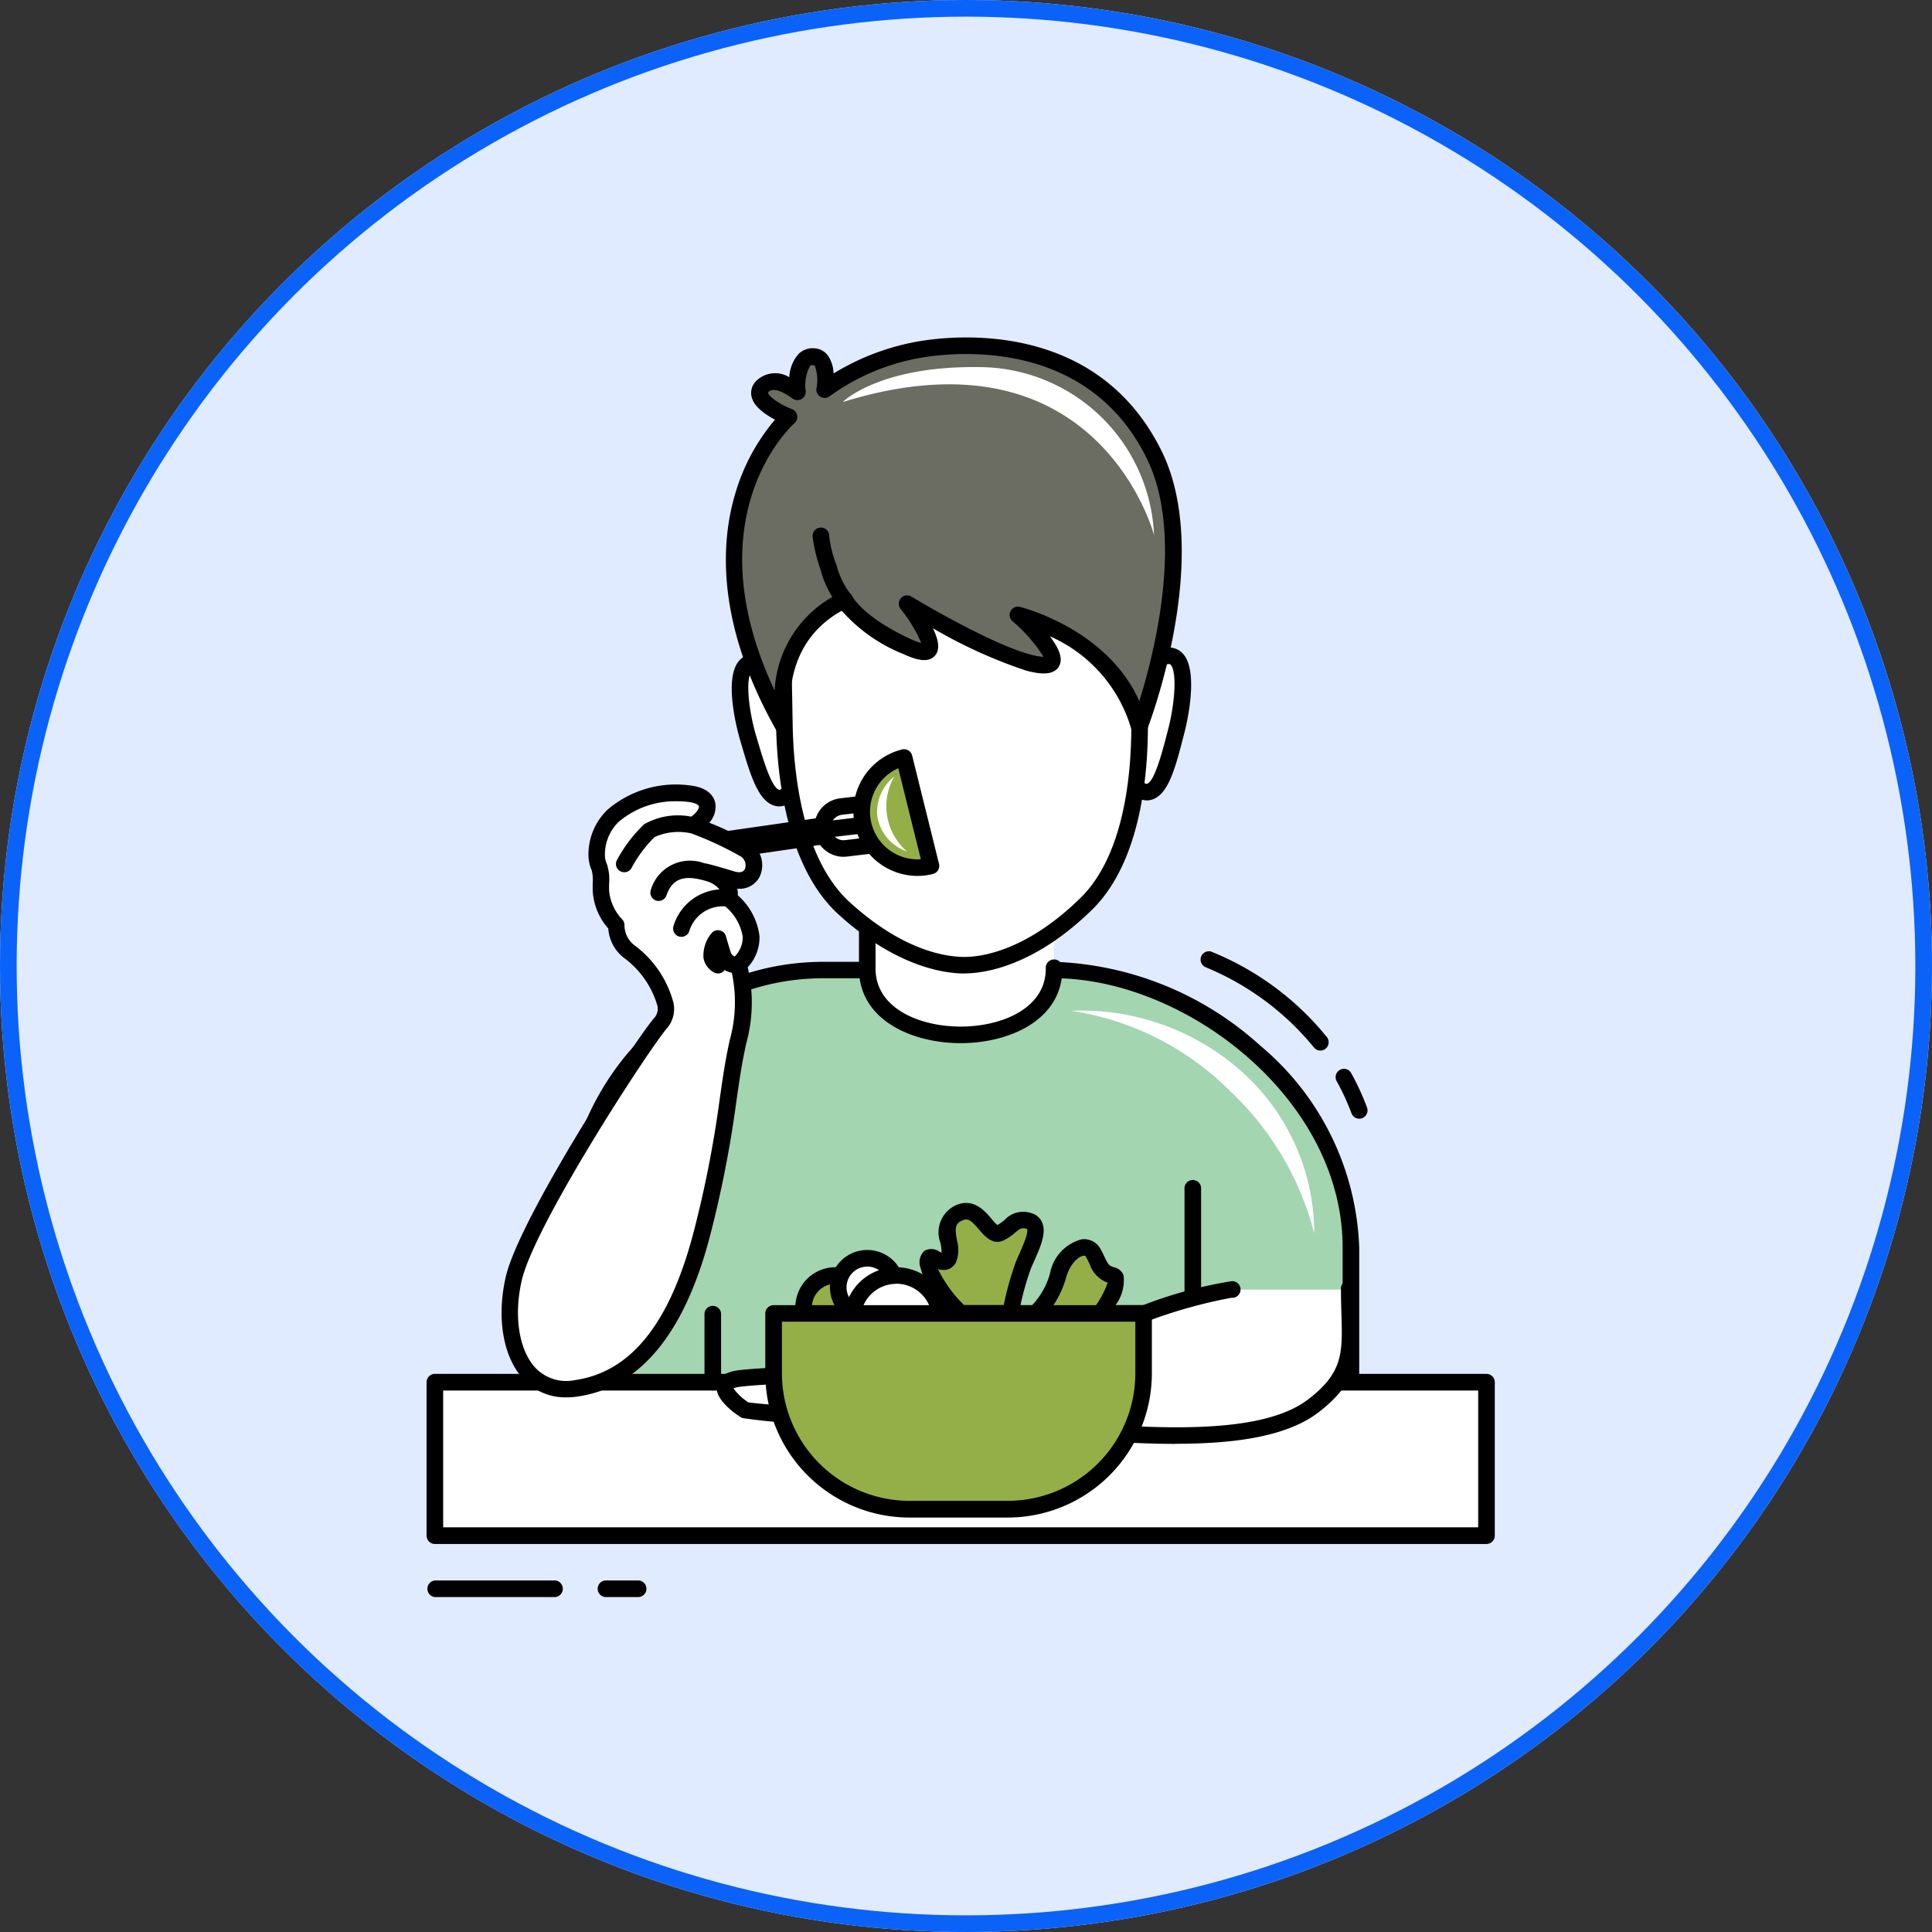 <svg xmlns="http://www.w3.org/2000/svg" width="116" height="116" viewBox="0 0 116 116">
  <rect x="0" y="0" width="116" height="116" fill="#333333" stroke="none"/>
  <g id="Grupo_1043348" data-name="Grupo 1043348" transform="translate(-425 -14725)">
    <g id="Elipse_4815" data-name="Elipse 4815" transform="translate(425 14725)" fill="#e0ebff" stroke="#0b62f8" stroke-width="1">
      <circle cx="58" cy="58" r="58" stroke="none"/>
      <circle cx="58" cy="58" r="57.5" fill="none"/>
    </g>
    <g id="comida-sana" transform="translate(439.622 14741.261)">
      <g id="Grupo_1043102" data-name="Grupo 1043102" transform="translate(19.13 41.488)">
        <path id="Trazado_772174" data-name="Trazado 772174" d="M68.358,77.855H21.5V66.3c0-9.093,6.809-16.091,15.209-16.091h13.83c8.4,0,17.823,7.559,17.823,16.653Z" transform="translate(-21 -49.711)" fill="#a2d5b0"/>
        <path id="Trazado_772175" data-name="Trazado 772175" d="M68.25,78.245H21.389a.5.5,0,0,1-.5-.5V66.191c0-9.3,6.9-16.588,15.707-16.588h13.83A19.39,19.39,0,0,1,62.82,54.645a16.54,16.54,0,0,1,5.929,12.109V77.747a.5.5,0,0,1-.5.5Zm-46.363-1H67.753v-10.5c0-8.949-9.477-16.156-17.325-16.156H36.6c-8.249,0-14.711,6.849-14.711,15.593Z" transform="translate(-20.892 -49.603)"/>
      </g>
      <g id="Grupo_1043103" data-name="Grupo 1043103" transform="translate(36.952 25.322)">
        <path id="Trazado_772176" data-name="Trazado 772176" d="M54.394,46.619c0,5.305-11.216,5.305-11.216,0V30.543H54.394V44.205" transform="translate(-42.68 -30.046)" fill="#fff"/>
        <path id="Trazado_772177" data-name="Trazado 772177" d="M48.678,50.987c-2.94,0-6.106-1.4-6.106-4.476V30.435a.5.5,0,0,1,.5-.5H54.286a.5.5,0,0,1,.5.5V44.1a.5.5,0,1,1-.995,0V30.933H43.567V46.511c0,2.392,2.649,3.481,5.111,3.481s5.111-1.089,5.111-3.481a.5.5,0,1,1,.995,0C54.784,49.586,51.619,50.987,48.678,50.987Z" transform="translate(-42.572 -29.938)"/>
      </g>
      <g id="Grupo_1043104" data-name="Grupo 1043104" transform="translate(10.992 66.229)">
        <path id="Trazado_772178" data-name="Trazado 772178" d="M11.6,80.3H74.736v9.218H11.6Z" transform="translate(-11.1 -79.808)" fill="#fff"/>
        <path id="Trazado_772179" data-name="Trazado 772179" d="M74.627,89.913H11.489a.5.5,0,0,1-.5-.5V80.2a.5.5,0,0,1,.5-.5H74.627a.5.5,0,0,1,.5.5v9.218A.5.5,0,0,1,74.627,89.913Zm-62.64-1H74.13V80.7H11.987Z" transform="translate(-10.992 -79.7)"/>
      </g>
      <path id="Trazado_772180" data-name="Trazado 772180" d="M66.85,76.27a.5.5,0,0,1-.5-.5v-9.79a.5.5,0,0,1,.995,0v9.79A.5.5,0,0,1,66.85,76.27Z" transform="translate(-9.852 -10.942)"/>
      <g id="Grupo_1043105" data-name="Grupo 1043105" transform="translate(28.401 60.67)">
        <path id="Trazado_772181" data-name="Trazado 772181" d="M70.269,73.544c0,3.326.568,4.879-2.12,6.964S60,82.455,55.178,82.13s-11.223-.557-12.613-.811-7.509-.209-8.575-.533c0,0-2.5-1.622-.325-1.9s8.111-.232,9.084-.51,11.364-2.193,12.986-2.657,6.151-2.175,7.455-2.175" transform="translate(-32.278 -73.046)" fill="#fff"/>
        <path id="Trazado_772182" data-name="Trazado 772182" d="M59.727,82.7c-1.517,0-3.1-.078-4.69-.185-1.823-.122-3.872-.232-5.789-.335-3.212-.172-5.985-.32-6.881-.484-.6-.11-2.273-.165-3.889-.218a30.142,30.142,0,0,1-4.741-.328.515.515,0,0,1-.126-.058c-.49-.317-1.609-1.145-1.42-1.97.105-.461.543-.745,1.3-.842,1.069-.136,2.972-.195,4.813-.252a37.238,37.238,0,0,0,4.2-.243c.423-.121,2.243-.478,5.177-1.051,3.241-.633,6.915-1.351,7.809-1.606.485-.138,1.231-.39,2.074-.673a26.23,26.23,0,0,1,5.518-1.522.5.5,0,1,1,0,.995,29.615,29.615,0,0,0-5.2,1.47c-.86.289-1.623.545-2.118.686-.935.267-4.631.989-7.892,1.626-2.412.471-4.691.916-5.094,1.032a30.207,30.207,0,0,1-4.44.281c-1.818.056-3.7.113-4.718.244a1.538,1.538,0,0,0-.433.1,3.3,3.3,0,0,0,.9.843,40.747,40.747,0,0,0,4.421.27c1.728.056,3.361.109,4.035.233.834.153,3.71.307,6.756.469,1.921.1,3.974.212,5.8.335,5.1.342,10.165.4,12.633-1.519,2.059-1.6,2.025-2.765,1.956-5.091-.013-.454-.028-.945-.028-1.481a.5.5,0,1,1,.995,0c0,.525.014,1.006.027,1.451.072,2.408.119,4-2.34,5.907-1.912,1.483-5.074,1.91-8.618,1.91Z" transform="translate(-32.17 -72.938)"/>
      </g>
      <g id="Grupo_1043106" data-name="Grupo 1043106" transform="translate(33.132 59.824)">
        <circle id="Elipse_4831" data-name="Elipse 4831" cx="1.91" cy="1.91" r="1.91" transform="translate(0.497 0.498)" fill="#94af48"/>
        <path id="Trazado_772183" data-name="Trazado 772183" d="M40.333,76.725a2.408,2.408,0,1,1,2.408-2.409A2.411,2.411,0,0,1,40.333,76.725Zm0-3.821a1.413,1.413,0,1,0,1.413,1.413A1.415,1.415,0,0,0,40.333,72.9Z" transform="translate(-37.925 -71.909)"/>
      </g>
      <g id="Grupo_1043107" data-name="Grupo 1043107" transform="translate(35.209 58.79)">
        <circle id="Elipse_4832" data-name="Elipse 4832" cx="1.743" cy="1.743" r="1.743" transform="translate(0.498 0.499)" fill="#fff"/>
        <path id="Trazado_772184" data-name="Trazado 772184" d="M42.693,75.133a2.241,2.241,0,1,1,2.241-2.241A2.244,2.244,0,0,1,42.693,75.133Zm0-3.485a1.245,1.245,0,1,0,1.245,1.245A1.247,1.247,0,0,0,42.693,71.647Z" transform="translate(-40.452 -70.651)"/>
      </g>
      <g id="Grupo_1043108" data-name="Grupo 1043108" transform="translate(36.049 59.824)">
        <circle id="Elipse_4833" data-name="Elipse 4833" cx="2.647" cy="2.647" r="2.647" transform="translate(0.497 0.497)" fill="#fff"/>
        <path id="Trazado_772185" data-name="Trazado 772185" d="M44.617,78.2a3.144,3.144,0,1,1,3.144-3.144A3.148,3.148,0,0,1,44.617,78.2Zm0-5.293a2.149,2.149,0,1,0,2.149,2.149A2.151,2.151,0,0,0,44.617,72.9Z" transform="translate(-41.473 -71.909)"/>
      </g>
      <path id="Trazado_772186" data-name="Trazado 772186" d="M50.4,87.029H44.493a8.154,8.154,0,0,1-8.154-8.154v-3.6H58.554v3.6A8.155,8.155,0,0,1,50.4,87.029Z" transform="translate(-4.511 -12.685)" fill="#94af48"/>
      <path id="Trazado_772187" data-name="Trazado 772187" d="M31.79,79.8a.5.5,0,0,1-.5-.5V75.172a.5.5,0,0,1,.995,0V79.3a.5.5,0,0,1-.5.5Z" transform="translate(-3.613 -12.577)"/>
      <path id="Trazado_772188" data-name="Trazado 772188" d="M58.08,53.175a14.462,14.462,0,0,1,10.569,3.961,13.056,13.056,0,0,1,4.019,9.416A17.807,17.807,0,0,0,67.617,58a17.068,17.068,0,0,0-9.537-4.822Z" transform="translate(-8.38 -8.748)" fill="#fff"/>
      <path id="Trazado_772189" data-name="Trazado 772189" d="M49.576,73.951s-1.78-1.711-1.941-2.9.869.316,1.223-.405-.709-2.105.6-2.717,1.754,1.545,2.494,1.19.869-.965,1.738-.708.032,1.738-.354,2.671a21.15,21.15,0,0,0-.773,2.869H49.576Z" transform="translate(-6.518 -11.357)" fill="#94af48"/>
      <g id="Grupo_1043109" data-name="Grupo 1043109" transform="translate(31.33 55.962)">
        <path id="Trazado_772190" data-name="Trazado 772190" d="M55.462,74.423a4.634,4.634,0,0,0,1.357-2.272c.45-1.562,1.706-2.109,2.124-1.337s.418,1.129,1.158,1.337-.74,2.272-.74,2.272Z" transform="translate(-39.244 -67.79)" fill="#94af48"/>
        <path id="Trazado_772191" data-name="Trazado 772191" d="M58.445,73.346H56.762a2.506,2.506,0,0,0,.482-1.77.751.751,0,0,0-.52-.484c-.367-.1-.407-.185-.625-.636-.065-.135-.138-.287-.231-.458a1.125,1.125,0,0,0-1.14-.6,2.6,2.6,0,0,0-1.9,2.036,4.461,4.461,0,0,1-1.073,1.913h-.7a16.161,16.161,0,0,1,.616-2.181c.057-.136.123-.285.192-.441.38-.848.772-1.726.478-2.364a.981.981,0,0,0-.635-.534,1.52,1.52,0,0,0-1.6.4,2.534,2.534,0,0,1-.442.315,2.9,2.9,0,0,1-.342-.365c-.416-.49-1.112-1.311-2.2-.8a1.8,1.8,0,0,0-.87,2.257,2.967,2.967,0,0,1,.064.568l-.115-.055a.853.853,0,0,0-.919-.056.933.933,0,0,0-.259.924,5.345,5.345,0,0,0,1.3,2.337H36.23a.5.5,0,0,0-.5.5v3.6a8.662,8.662,0,0,0,8.652,8.652h5.906a8.662,8.662,0,0,0,8.652-8.652v-3.6a.5.5,0,0,0-.5-.5Zm-4.659-1.637c.262-.909.783-1.294,1.051-1.323a.134.134,0,0,1,.159.085c.084.156.15.293.21.416A1.771,1.771,0,0,0,56.288,72a5.444,5.444,0,0,1-.7,1.35H53.034a5.859,5.859,0,0,0,.752-1.637Zm-7.692-.533a.931.931,0,0,0,.617.021.83.83,0,0,0,.479-.441,2.073,2.073,0,0,0,.047-1.3c-.132-.756-.108-.989.312-1.186.344-.162.545-.013,1.018.544.325.383.815.963,1.48.644a3.251,3.251,0,0,0,.7-.472c.294-.245.363-.3.7-.212.107.224-.306,1.148-.483,1.542-.073.164-.143.321-.2.466a18.289,18.289,0,0,0-.716,2.561H47.665a7.657,7.657,0,0,1-1.571-2.169Zm11.854,6.262A7.665,7.665,0,0,1,50.291,85.1H44.385a7.665,7.665,0,0,1-7.656-7.656v-3.1H57.948Z" transform="translate(-35.733 -67.211)"/>
      </g>
      <g id="Grupo_1043114" data-name="Grupo 1043114" transform="translate(29.313 9.208)">
        <g id="Grupo_1043112" data-name="Grupo 1043112" transform="translate(0 13.407)">
          <g id="Grupo_1043110" data-name="Grupo 1043110" transform="translate(0 0.406)">
            <path id="Trazado_772192" data-name="Trazado 772192" d="M37.228,29.3A3.831,3.831,0,0,0,34.9,27.765c-1.581-.338-.946,3.093-.533,4.493.641,2.171,1.286,4.585,2.6,3.231S37.228,29.3,37.228,29.3Z" transform="translate(-33.387 -27.245)" fill="#fff"/>
            <path id="Trazado_772193" data-name="Trazado 772193" d="M36.145,36.273a1.094,1.094,0,0,1-.261-.032c-1.014-.249-1.485-1.853-2.032-3.71l-.07-.238c-.111-.375-1.053-3.7-.035-4.794a1.168,1.168,0,0,1,1.149-.326,4.331,4.331,0,0,1,2.646,1.762.5.5,0,0,1,.064.158c.113.52,1.062,5.134-.392,6.637a1.52,1.52,0,0,1-1.069.544Zm-1.559-8.141a.127.127,0,0,0-.109.042c-.39.422-.177,2.36.259,3.836l.071.239c.321,1.089.857,2.912,1.314,3.024.053.012.185-.039.378-.239.8-.831.528-3.855.155-5.638a3.4,3.4,0,0,0-1.966-1.253A.618.618,0,0,0,34.587,28.132Z" transform="translate(-33.279 -27.138)"/>
          </g>
          <g id="Grupo_1043111" data-name="Grupo 1043111" transform="translate(22.953)">
            <path id="Trazado_772194" data-name="Trazado 772194" d="M62.1,28.892a3.833,3.833,0,0,1,2.276-1.613c1.569-.389,1.046,3.061.679,4.474-.57,2.191-1.137,4.624-2.492,3.313S62.1,28.892,62.1,28.892Z" transform="translate(-61.309 -26.752)" fill="#fff"/>
            <path id="Trazado_772195" data-name="Trazado 772195" d="M63.158,35.826a1.542,1.542,0,0,1-1.052-.51c-1.5-1.454-.7-6.1-.607-6.621a.524.524,0,0,1,.058-.159,4.328,4.328,0,0,1,2.588-1.847,1.172,1.172,0,0,1,1.159.289c1.053,1.065.219,4.414.121,4.793l-.062.241c-.486,1.873-.905,3.491-1.91,3.773a1.1,1.1,0,0,1-.294.041Zm-.7-6.855c-.315,1.794-.493,4.825.338,5.629.2.191.327.241.385.226.455-.127.931-1.966,1.216-3.065l.062-.243c.388-1.49.538-3.434.135-3.842-.023-.023-.061-.062-.212-.023a3.4,3.4,0,0,0-1.924,1.318Z" transform="translate(-61.201 -26.644)"/>
          </g>
        </g>
        <g id="Grupo_1043113" data-name="Grupo 1043113" transform="translate(2.498)">
          <path id="Trazado_772196" data-name="Trazado 772196" d="M47.448,10.943c-7.513.122-10.586,4.868-10.524,8.761s.11,5.3.165,8.738.744,8.464,3.573,11.052,5.51,3.461,7.328,3.431,4.469-.989,7.213-3.668,3.268-7.727,3.213-11.163-.1-4.845-.165-8.738-3.29-8.536-10.8-8.414Z" transform="translate(-36.425 -10.443)" fill="#fff"/>
          <path id="Trazado_772197" data-name="Trazado 772197" d="M47.8,43.317c-1.178,0-4.1-.375-7.584-3.562-3.135-2.867-3.686-8.38-3.735-11.412-.027-1.659-.052-2.845-.077-4.067-.027-1.309-.055-2.658-.088-4.672a8.562,8.562,0,0,1,2.568-6.156,11.953,11.953,0,0,1,8.445-3.111c7.675-.111,11.236,4.528,11.308,8.9.032,2.012.061,3.36.088,4.667.026,1.223.051,2.411.078,4.072.049,3.031-.322,8.559-3.363,11.526-3.466,3.384-6.436,3.791-7.552,3.809H47.8Zm-.455-31.983a10.991,10.991,0,0,0-7.76,2.822,7.558,7.558,0,0,0-2.274,5.434c.032,2.012.061,3.36.088,4.667.026,1.223.051,2.411.078,4.072.047,2.871.552,8.077,3.411,10.693,3.31,3.028,5.967,3.319,6.984,3.3,1-.016,3.663-.392,6.873-3.527,2.773-2.707,3.109-7.928,3.062-10.8-.027-1.659-.052-2.845-.077-4.067-.027-1.309-.055-2.658-.088-4.672-.065-3.9-3.293-8.056-10.3-7.925Zm-.008-.5h.008Z" transform="translate(-36.318 -10.336)"/>
        </g>
      </g>
      <g id="Grupo_1043121" data-name="Grupo 1043121" transform="translate(15.491 28.721)">
        <g id="Grupo_1043118" data-name="Grupo 1043118" transform="translate(8.398 2.49)">
          <g id="Grupo_1043115" data-name="Grupo 1043115" transform="translate(0 1.57)">
            <path id="Trazado_772198" data-name="Trazado 772198" d="M0,0H10.748V.625H0Z" transform="translate(0.511 2.014) rotate(-8.163)" fill="#fff"/>
            <path id="Trazado_772199" data-name="Trazado 772199" d="M27.266,42.149a.5.5,0,0,1-.492-.427l-.089-.619a.5.5,0,0,1,.422-.563l10.64-1.522a.491.491,0,0,1,.369.095.5.5,0,0,1,.194.327l.088.618a.5.5,0,0,1-.422.563L27.338,42.143A.426.426,0,0,1,27.266,42.149Z" transform="translate(-26.681 -39.012)"/>
          </g>
          <g id="Grupo_1043117" data-name="Grupo 1043117" transform="translate(10.37)">
            <g id="Grupo_1043116" data-name="Grupo 1043116">
              <path id="Trazado_772200" data-name="Trazado 772200" d="M45.165,40.217l-3.853.458a1.263,1.263,0,0,1-.3-2.508l3.853-.458" transform="translate(-39.403 -37.21)" fill="#fff"/>
              <path id="Trazado_772201" data-name="Trazado 772201" d="M41.053,41.073a1.761,1.761,0,0,1-.2-3.509l3.853-.458a.5.5,0,1,1,.118.987l-3.853.458a.766.766,0,0,0,.18,1.522L45,39.615a.5.5,0,1,1,.118.987l-3.853.458a1.675,1.675,0,0,1-.211.013Z" transform="translate(-39.296 -37.102)"/>
            </g>
            <path id="Trazado_772202" data-name="Trazado 772202" d="M39.8,40.23a.5.5,0,0,1-.058-.991l5.107-.607a.5.5,0,0,1,.118.987l-5.107.607a.358.358,0,0,1-.059,0Z" transform="translate(-39.298 -37.374)"/>
          </g>
        </g>
        <g id="Grupo_1043119" data-name="Grupo 1043119" transform="translate(21.126)">
          <path id="Trazado_772203" data-name="Trazado 772203" d="M42.87,38.744a3.355,3.355,0,0,0,4.065,2.448L45.318,34.68A3.354,3.354,0,0,0,42.87,38.744Z" transform="translate(-42.272 -34.181)" fill="#94af48"/>
          <path id="Trazado_772204" data-name="Trazado 772204" d="M46.012,41.683a3.858,3.858,0,0,1-3.733-2.926l.483-.12-.483.119a3.853,3.853,0,0,1,2.811-4.668.5.5,0,0,1,.6.363l1.616,6.513a.5.5,0,0,1-.363.6A3.813,3.813,0,0,1,46.012,41.683Zm-1.154-6.467a2.859,2.859,0,0,0,1.356,5.465Z" transform="translate(-42.164 -34.073)"/>
        </g>
        <path id="Trazado_772205" data-name="Trazado 772205" d="M44.93,36.068a2.724,2.724,0,0,0-1.03,2.3,2.666,2.666,0,0,0,1.786,2.2,3.6,3.6,0,0,1-.756-4.506Z" transform="translate(-21.347 -34.428)" fill="#fff"/>
        <g id="Grupo_1043120" data-name="Grupo 1043120" transform="translate(0 2.127)">
          <path id="Trazado_772206" data-name="Trazado 772206" d="M28.649,63.554c-1.56,6.143-4.211,8.973-7.59,9.461s-4.535-3.167-3.749-6.592,7.775-14.161,8.839-15.365-1.1-3.781-1.885-4.249a2.063,2.063,0,0,1-.8-1.61,3.3,3.3,0,0,1-.924-2.123,3.82,3.82,0,0,0-.093-1.354A1.762,1.762,0,0,1,22.292,41a3.206,3.206,0,0,1,.99-2.366,5.89,5.89,0,0,1,4.582-1.319c1.527.185,1.25,1.3.231,1.9a20.87,20.87,0,0,1,3.147,1.47c.88.612.556,2.195-.833,1.774s-1.666-.467-1.666-.467,1.805.417,1.481,1.619c0,0,2.592,2.035.556,4,0,0,.694,1.476,0,4.568s-.649,5.545-2.13,11.377Z" transform="translate(-16.573 -36.769)" fill="#fff"/>
          <path id="Trazado_772207" data-name="Trazado 772207" d="M31.971,42.167a1.613,1.613,0,0,0-.555-2,15.676,15.676,0,0,0-2.479-1.219,1.428,1.428,0,0,0,.361-1.188c-.07-.332-.355-.91-1.485-1.046a6.329,6.329,0,0,0-4.976,1.444,3.721,3.721,0,0,0-1.153,2.728,2.241,2.241,0,0,0,.2.929,2.667,2.667,0,0,1,.053.822v.332a3.723,3.723,0,0,0,.939,2.333,2.421,2.421,0,0,0,1.03,1.827,5.462,5.462,0,0,1,1.913,2.793.814.814,0,0,1-.146.7c-1.2,1.355-8.149,12.086-8.952,15.583-.567,2.469-.166,4.82,1.046,6.136a3.414,3.414,0,0,0,2.6,1.109,4.612,4.612,0,0,0,.663-.049c3.791-.549,6.483-3.857,8-9.832a67.809,67.809,0,0,0,1.538-7.92c.178-1.234.331-2.3.594-3.469a9.23,9.23,0,0,0,.084-4.553,2.6,2.6,0,0,0,.705-1.884,3.891,3.891,0,0,0-1.3-2.435,1.447,1.447,0,0,0-.031-.4,1.344,1.344,0,0,0,1.353-.741Zm-.9-.434c-.115.238-.408.206-.632.138-1.351-.409-1.678-.473-1.73-.482-.016,0-.032,0-.049,0a2.452,2.452,0,0,0-3.231,1.592.5.5,0,0,0,.3.635.492.492,0,0,0,.167.029.5.5,0,0,0,.469-.33c.374-1.051,1.092-1.282,2.527-.82a1.576,1.576,0,0,1,.657.456,3.1,3.1,0,0,0-2.76,2.2.5.5,0,0,0,.319.625.479.479,0,0,0,.155.025.5.5,0,0,0,.473-.342,2.1,2.1,0,0,1,2.16-1.486,2.981,2.981,0,0,1,1.05,1.822,1.638,1.638,0,0,1-.482,1.185.405.405,0,0,1-.25-.291c-.215-.689-.266-.891-.27-.908a.5.5,0,0,0-.869-.2,2.1,2.1,0,0,0-.485,1.489,1.231,1.231,0,0,0,.612.858.5.5,0,0,0,.661-.136,1.381,1.381,0,0,0,.429.169,8.442,8.442,0,0,1-.116,4c-.271,1.206-.427,2.29-.607,3.545a67.119,67.119,0,0,1-1.518,7.818c-1.429,5.624-3.777,8.6-7.179,9.091a2.557,2.557,0,0,1-2.385-.75c-.978-1.062-1.3-3.119-.808-5.239.773-3.363,7.707-13.994,8.728-15.146a1.786,1.786,0,0,0,.383-1.512,6.3,6.3,0,0,0-2.388-3.494,1.541,1.541,0,0,1-.557-1.189.5.5,0,0,0-.149-.349,2.817,2.817,0,0,1-.775-1.768V42.64a2.94,2.94,0,0,0-.136-1.226,1.256,1.256,0,0,1-.113-.52,2.737,2.737,0,0,1,.826-2,5.254,5.254,0,0,1,3.506-1.234,5.573,5.573,0,0,1,.681.04c.433.053.614.186.631.263.025.12-.132.384-.464.62a4.119,4.119,0,0,0-2.829.46,8.654,8.654,0,0,0-1.65,2.187.5.5,0,0,0,.878.469,7.787,7.787,0,0,1,1.4-1.887,3.475,3.475,0,0,1,2.2-.224,19.716,19.716,0,0,1,2.988,1.393.625.625,0,0,1,.233.754Z" transform="translate(-16.465 -36.66)"/>
        </g>
      </g>
      <g id="Grupo_1043122" data-name="Grupo 1043122" transform="translate(57.418 40.839)">
        <path id="Trazado_772208" data-name="Trazado 772208" d="M78.8,60.407a.5.5,0,0,1-.466-.325,14.074,14.074,0,0,0-.91-1.968.5.5,0,0,1,.868-.487,15.045,15.045,0,0,1,.975,2.107.5.5,0,0,1-.293.64.46.46,0,0,1-.173.033Z" transform="translate(-69.229 -50.338)"/>
        <path id="Trazado_772209" data-name="Trazado 772209" d="M74.709,54.792a.5.5,0,0,1-.388-.186A16.513,16.513,0,0,0,67.8,49.781a.5.5,0,0,1,.332-.938,17.212,17.212,0,0,1,6.964,5.14.5.5,0,0,1-.387.809Z" transform="translate(-67.468 -48.814)"/>
      </g>
      <path id="Trazado_772210" data-name="Trazado 772210" d="M18.72,95.785H11.489a.5.5,0,0,1,0-.995H18.72a.5.5,0,0,1,0,.995Z" transform="translate(0 -16.157)"/>
      <path id="Trazado_772211" data-name="Trazado 772211" d="M25.953,95.785H23.926a.5.5,0,0,1,0-.995h2.027a.5.5,0,0,1,0,.995Z" transform="translate(-2.213 -16.157)"/>
      <g id="Grupo_1043123" data-name="Grupo 1043123" transform="translate(28.966 4.001)">
        <path id="Trazado_772212" data-name="Trazado 772212" d="M36.448,27.493S35.3,22.151,40.1,19.866c0,0,.608,1.351,3.733,2.8s0-2.575,0-2.575S48.5,22.931,51.1,23.625c3.637.971-.612-2.858-.612-2.858s6.05,1.513,7.292,6.726c0,0,3.935-10.188.889-16.355-3.128-6.331-9.6-6.879-13.444-6.4a13.6,13.6,0,0,0-6.345,2.51s.312-1.873-.6-1.984c-1.242-.153-1.033,2.113-1.033,2.113S35.834,6.223,35.1,7.091s1.641,1.79,1.641,1.79-7.206,6.414-.3,18.611Z" transform="translate(-32.963 -4.109)" fill="#6b6d62"/>
        <path id="Trazado_772213" data-name="Trazado 772213" d="M57.674,27.882h-.034a.5.5,0,0,1-.45-.381A8.728,8.728,0,0,0,52.3,21.941c.6.776.788,1.373.565,1.784-.34.625-1.249.475-2,.274a29.613,29.613,0,0,1-5.584-2.539c.364.741.415,1.281.152,1.612-.427.537-1.251.249-1.921-.062a9.706,9.706,0,0,1-3.7-2.6c-3.93,2.174-3.03,6.679-2.988,6.876a.5.5,0,0,1-.92.349c-3.656-6.453-3.37-11.32-2.486-14.268A12.123,12.123,0,0,1,35.8,8.936c-.565-.3-1.252-.764-1.4-1.356a1.011,1.011,0,0,1,.223-.917,1.623,1.623,0,0,1,2.037-.275,2.287,2.287,0,0,1,.557-1.4,1.219,1.219,0,0,1,1.025-.329,1.072,1.072,0,0,1,.741.435,2.056,2.056,0,0,1,.336,1.068A14.484,14.484,0,0,1,45.055,4.14c3.017-.38,10.417-.487,13.953,6.669,3.107,6.291-.707,16.331-.871,16.755a.494.494,0,0,1-.462.318Zm-7.292-7.721a.506.506,0,0,1,.121.015c.235.058,5.264,1.365,7.171,5.659.922-2.949,2.709-10,.441-14.586C54.865,4.666,47.988,4.775,45.18,5.126a13.167,13.167,0,0,0-6.093,2.4.5.5,0,0,1-.8-.468,2.434,2.434,0,0,0-.1-1.368c-.192-.058-.242-.021-.277.014a2.436,2.436,0,0,0-.266,1.519.5.5,0,0,1-.81.431c-.01-.008-1.057-.823-1.448-.355,0,.219.654.7,1.441,1.007a.5.5,0,0,1,.15.834c-.266.238-6.087,5.648-1.2,16.058a6.9,6.9,0,0,1,4-5.893.5.5,0,0,1,.667.245s.627,1.226,3.489,2.552a3.636,3.636,0,0,0,.649.244,8.719,8.719,0,0,0-1.251-2.062.5.5,0,0,1,.652-.73c.046.028,4.642,2.811,7.143,3.479a3.51,3.51,0,0,0,.8.141A9.409,9.409,0,0,0,50.05,21.03a.5.5,0,0,1,.333-.869Z" transform="translate(-32.857 -4.001)"/>
      </g>
      <g id="Grupo_1043124" data-name="Grupo 1043124" transform="translate(34.17 15.464)">
        <path id="Trazado_772214" data-name="Trazado 772214" d="M41.223,22.347a5.05,5.05,0,0,1-.963-1.924,9.483,9.483,0,0,1-.466-1.873" transform="translate(-39.296 -18.053)" fill="#6b6d62"/>
        <path id="Trazado_772215" data-name="Trazado 772215" d="M41.112,22.736a.493.493,0,0,1-.351-.146,5.44,5.44,0,0,1-1.083-2.124,9.722,9.722,0,0,1-.488-1.994.5.5,0,1,1,.994-.057,6.854,6.854,0,0,0,.444,1.753,4.826,4.826,0,0,0,.845,1.728.5.5,0,0,1-.36.841Z" transform="translate(-39.188 -17.945)"/>
      </g>
      <path id="Trazado_772216" data-name="Trazado 772216" d="M41.381,8.264s2.155-2.183,8.195-2.1a10.538,10.538,0,0,1,10.5,10.083S56.742,3.5,41.381,8.264Z" transform="translate(-5.408 -0.384)" fill="#fff"/>
    </g>
  </g>
</svg>
